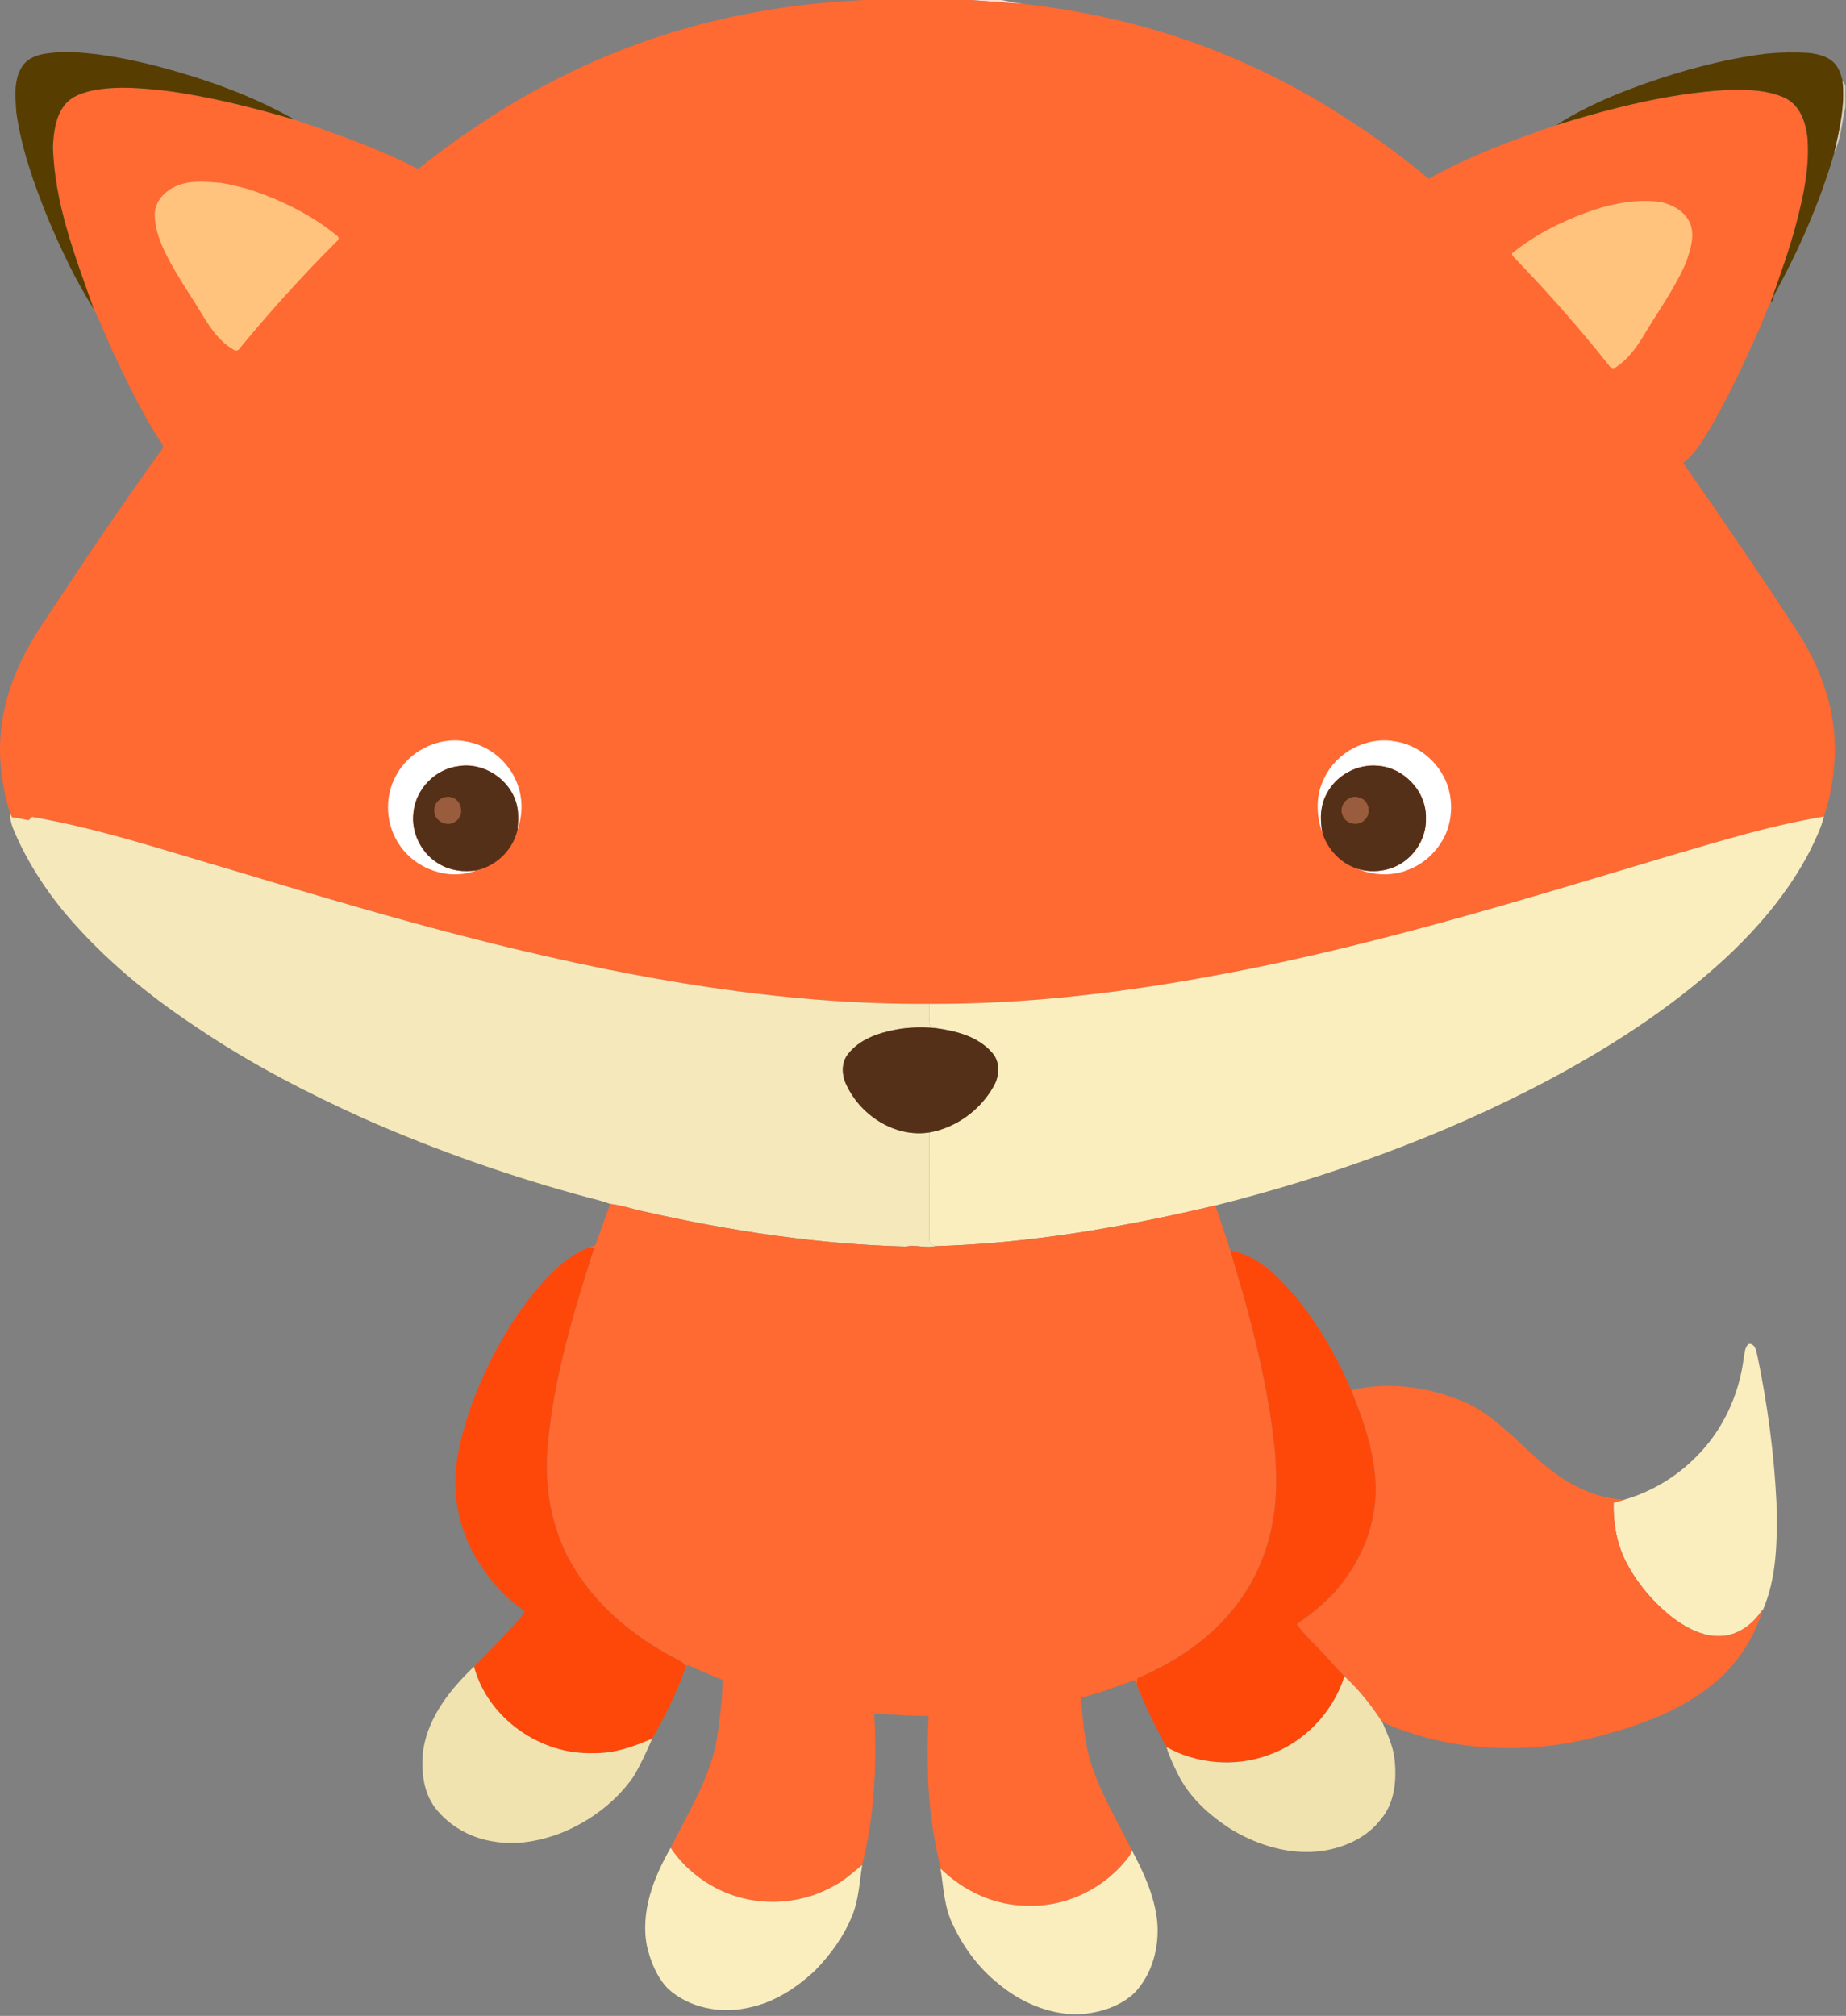 <?xml version="1.0" encoding="UTF-8" standalone="no"?>
<svg
   xmlns:dc="http://purl.org/dc/elements/1.1/"
   xmlns:cc="http://creativecommons.org/ns#"
   xmlns:rdf="http://www.w3.org/1999/02/22-rdf-syntax-ns#"
   xmlns:svg="http://www.w3.org/2000/svg"
   xmlns="http://www.w3.org/2000/svg"
   xmlns:sodipodi="http://sodipodi.sourceforge.net/DTD/sodipodi-0.dtd"
   xmlns:inkscape="http://www.inkscape.org/namespaces/inkscape"
   viewBox="0 0 957 1045"
   version="1.1"
   id="svg58"
   sodipodi:docname="fox.svg"
   inkscape:version="1.0 (1.0+r73+1)">
  <rect x="0" y="0" width="957" height="1045" fill="#808080" stroke="none"/>
  <defs
     id="defs62" />
  <sodipodi:namedview
     inkscape:document-rotation="0"
     pagecolor="#ffffff"
     bordercolor="#666666"
     borderopacity="1"
     objecttolerance="10"
     gridtolerance="10"
     guidetolerance="10"
     inkscape:pageopacity="0"
     inkscape:pageshadow="2"
     inkscape:window-width="1920"
     inkscape:window-height="1027"
     id="namedview60"
     showgrid="false"
     inkscape:zoom="0.81052632"
     inkscape:cx="478.5"
     inkscape:cy="612.107"
     inkscape:window-x="0"
     inkscape:window-y="0"
     inkscape:window-maximized="1"
     inkscape:current-layer="svg58" />
  <path
     fill="#ffdfd3"
     d="m 519.151,0 h -16.72 c 9.16,0.55 18.3,1.43 27.47,1.96 -3.6,-0.55 -7.17,-1.29 -10.75,-1.96 z"
     id="path4" />
  <path
     fill="#ff6932"
     d="m 502.431,0 h -54.43 c -42.27,1.92 -84.42,9.86 -123.93,25.2 -38.84,14.83 -74.87,36.48 -107.29,62.41 -20.49,-10.51 -42.23,-18.26 -64.02,-25.55 -21.99,-6.44 -44.3,-12.05 -67.04,-15.06 -12.12,-1.3 -24.47,-2.5 -36.57,-0.32 -5.78,1.12 -12.02,3.02 -15.76,7.88 -4.65,6.09 -5.6,14.02 -5.94,21.43 0.74,29.29 11.47,56.95 21.17,84.2 3.93,7.85 6.97,16.11 10.76,24.03 7.38,15.59 14.91,31.19 24.43,45.61 1.12,1.26 0.66,2.76 -0.38,3.89 -20.69,28.55 -40.34,57.82 -59.76,87.25 -9.06,13.09 -16.64,27.4 -20.48,42.94 -5.13,18.95 -3.82,39.2 2.11,57.81 0.21,0.46 0.61,1.38 0.81,1.84 2.92,0.51 5.82,1.05 8.71,1.61 0.46,-0.43 1.37,-1.28 1.82,-1.71 35.45,6.16 69.63,17.68 104.1,27.69 44.94,13.48 89.91,26.95 135.48,38.18 73.75,18.17 149.29,31.54 225.48,31.05 49.34,0.24 98.55,-5.53 147.02,-14.49 67.4,-12.27 133.33,-31.23 198.89,-50.87 26.06,-7.79 52.05,-15.8 78.29,-22.94 13.08,-3.53 26.31,-6.51 39.67,-8.83 5.92,-18.39 7.61,-38.33 3.07,-57.22 -3.46,-14.56 -9.84,-28.35 -18.2,-40.73 -18.77,-28.76 -38.17,-57.12 -57.84,-85.27 6.9,-5.41 11.12,-13.25 15.5,-20.67 8.84,-15.66 16.55,-31.93 23.71,-48.42 2.12,-4.72 3.73,-9.66 6.11,-14.27 4.75,-13.49 9.69,-26.95 13.29,-40.81 3.86,-14.55 7.03,-29.6 5.79,-44.74 -0.91,-7.95 -4,-16.78 -11.76,-20.42 -9.49,-4.26 -20.21,-4.38 -30.43,-4.05 -30.02,1.84 -59.37,9.35 -88.01,18.2 -22.63,7.68 -45.19,16.06 -66.08,27.8 -33.42,-27.59 -70.69,-50.8 -111.16,-66.53 -31.89,-12.65 -65.59,-20.4 -99.66,-24.16 -9.17,-0.53 -18.31,-1.41 -27.47,-1.96 z"
     id="path6" />
  <path
     fill="#583d00"
     d="m 79.721,33.85 c -15.4,-3.77 -31.11,-6.84 -47,-6.94 -7.1,0.62 -15.59,0.57 -20.55,6.56 -5.27,6.98 -4.26,16.31 -3.74,24.51 2.61,18.94 9.09,37.09 16.21,54.75 6.91,16.32 14.41,32.5 23.98,47.46 -9.7,-27.25 -20.43,-54.91 -21.17,-84.2 0.34,-7.41 1.29,-15.34 5.94,-21.43 3.74,-4.86 9.98,-6.76 15.76,-7.88 12.1,-2.18 24.45,-0.98 36.57,0.32 22.74,3.01 45.05,8.62 67.04,15.06 -22.75,-13.01 -47.76,-21.61 -73.04,-28.21 z"
     id="path10" />
  <path
     fill="#583d00"
     d="m 950.511,32.25 c -3.41,-3.23 -8.28,-4.29 -12.8,-4.81 -7.3,-0.46 -14.66,-0.32 -21.95,0.36 -21.83,2.77 -43.18,8.52 -63.89,15.84 -15.65,5.62 -31.07,12.17 -45.07,21.21 28.64,-8.85 57.99,-16.36 88.01,-18.2 10.22,-0.33 20.94,-0.21 30.43,4.05 7.76,3.64 10.85,12.47 11.76,20.42 1.24,15.14 -1.93,30.19 -5.79,44.74 -3.6,13.86 -8.54,27.32 -13.29,40.81 1.22,-0.64 1.69,-1.92 1.57,-3.26 12.98,-23.53 23.88,-48.29 31.43,-74.11 2.8,-12.3 5.71,-24.81 4.31,-37.53 -0.9,-3.44 -2.08,-6.99 -4.72,-9.52 z"
     id="path12" />
  <path
     fill="#d5cebf"
     d="m 955.231,41.77 c 1.4,12.72 -1.51,25.23 -4.31,37.53 3.52,-7.54 4.01,-15.98 5.82,-23.99 V 44.32 c -0.38,-0.64 -1.13,-1.91 -1.51,-2.55 z"
     id="path14" />
  <path
     fill="#ffc37e"
     d="m 114.241,94.76 c -7.84,-0.58 -16.26,-1.55 -23.58,2.01 -5.81,2.67 -10.85,8.49 -10.44,15.23 0.48,10.49 5.66,19.95 10.79,28.84 4.62,7.93 9.86,15.48 14.51,23.39 4.08,6.61 8.79,13.24 15.71,17.13 1.09,0.83 2.4,0.34 3.04,-0.74 15.89,-19.34 32.69,-37.94 50.43,-55.6 1.19,-0.75 1.04,-2.23 -0.12,-2.93 -13.75,-11.24 -30.05,-19.01 -46.9,-24.37 -4.45,-1.12 -8.88,-2.34 -13.44,-2.96 z"
     id="path16" />
  <path
     fill="#ffc37e"
     d="m 860.391,104.59 c -18.53,-2.24 -36.68,4.2 -53.17,12.01 -8.06,3.86 -15.7,8.63 -22.71,14.18 -1.45,0.8 -0.12,2.12 0.58,2.87 17.29,17.83 33.71,36.5 49.16,55.94 0.71,1.35 2.5,1.66 3.66,0.69 5.8,-3.86 10.02,-9.59 13.65,-15.43 7.67,-13.01 16.78,-25.27 22.69,-39.24 2.05,-6.34 4.59,-13.41 1.87,-19.95 -2.71,-6.27 -9.32,-9.75 -15.73,-11.07 z"
     id="path18" />
  <path
     fill="#ffffff"
     d="m 722.661,384.21 c -14.43,-2.42 -29.75,5.77 -36.03,18.94 -4.7,8.88 -4.4,19.56 -1.04,28.83 -1.39,-6.91 -1.27,-14.53 2.33,-20.78 4.92,-9.38 15.68,-15.19 26.22,-14.25 13.66,0.87 25.37,13.32 25.08,27.07 0.47,11.49 -7.43,22.55 -18.29,26.15 -5.55,1.78 -11.68,2 -17.25,0.17 8.63,3.73 18.77,3.95 27.41,0.11 8.09,-3.34 14.67,-9.98 18.29,-17.92 3.58,-8.17 3.83,-17.73 0.77,-26.1 -4.32,-11.59 -15.17,-20.57 -27.49,-22.22 z"
     id="path20" />
  <path
     fill="#ffffff"
     d="m 240.751,384.2 c -14.16,-2.35 -29.12,5.49 -35.64,18.2 -5.9,10.96 -5.16,25.1 1.86,35.37 8.31,12.71 25.65,19.05 39.97,13.42 -6.47,1.04 -13.34,0.15 -19.05,-3.19 -9.32,-5.25 -14.93,-16.29 -13.53,-26.92 1.2,-12.08 11.34,-22.5 23.4,-23.92 13.18,-2.16 26.89,7 30.13,19.93 1.06,4.23 0.81,8.66 0.43,12.97 2.77,-7.72 2.76,-16.46 -0.27,-24.1 -4.35,-11.42 -15.17,-20.12 -27.3,-21.76 z"
     id="path22" />
  <path
     fill="#553018"
     d="m 714.141,396.95 c -10.54,-0.94 -21.3,4.87 -26.22,14.25 -3.6,6.25 -3.72,13.87 -2.33,20.78 2.83,8.49 9.49,15.63 18.09,18.36 5.57,1.83 11.7,1.61 17.25,-0.17 10.86,-3.6 18.76,-14.66 18.29,-26.15 0.29,-13.75 -11.42,-26.2 -25.08,-27.07 z"
     id="path24" />
  <path
     fill="#553018"
     d="m 267.891,417.09 c -3.24,-12.93 -16.95,-22.09 -30.13,-19.93 -12.06,1.42 -22.2,11.84 -23.4,23.92 -1.4,10.63 4.21,21.67 13.53,26.92 5.71,3.34 12.58,4.23 19.05,3.19 10.45,-2.24 19.06,-10.69 21.38,-21.13 0.38,-4.31 0.63,-8.74 -0.43,-12.97 z"
     id="path26" />
  <path
     fill="#995c3c"
     d="m 704.421,413.36 c -5.37,-1.85 -10.84,4.35 -8.35,9.42 1.63,4.56 8.43,5.82 11.55,2.11 3.66,-3.43 1.83,-10.55 -3.2,-11.53 z"
     id="path28" />
  <path
     fill="#995c3c"
     d="m 234.371,413.39 c -4.28,-1.45 -9.46,1.89 -9.19,6.58 -0.52,5.58 6.92,9.32 11.15,5.71 4.57,-2.96 3.17,-10.81 -1.96,-12.29 z"
     id="path30" />
  <path
     fill="#f5e8bb"
     d="m 6.111,423.56 c -0.2,-0.46 -0.6,-1.38 -0.81,-1.84 -0.33,4.91 2.19,9.28 4.05,13.65 7.76,16.59 18.36,31.79 30.74,45.25 18.53,20.38 40.19,37.72 63.18,52.79 26.97,18.16 55.94,33.13 85.54,46.49 37.83,16.7 76.99,30.37 116.93,41.09 3.6,0.87 7.18,1.81 10.63,3.13 5.94,0.63 11.57,2.68 17.39,3.88 44.66,10.08 90.22,17.05 136.02,18.2 5.06,-1.09 10.14,1.01 15.19,-0.21 -1.58,-0.82 -3.77,-1.7 -3.23,-3.93 0.05,-18.34 -0.02,-36.68 0.06,-55.02 -17.65,2.77 -35.4,-8.62 -42.85,-24.35 -2.67,-5.16 -3,-12 0.95,-16.61 5.82,-7.27 15.18,-10.52 24.04,-12.25 6.88,-1.35 13.94,-1.51 20.91,-0.89 -1.15,-0.76 -3.17,-1.14 -3,-2.91 -0.26,-3.22 -0.11,-6.44 -0.15,-9.65 -76.19,0.49 -151.73,-12.88 -225.48,-31.05 -45.57,-11.23 -90.54,-24.7 -135.48,-38.18 -34.47,-10.01 -68.65,-21.53 -104.1,-27.69 -0.45,0.43 -1.36,1.28 -1.82,1.71 -2.89,-0.56 -5.79,-1.1 -8.71,-1.61 z"
     id="path32" />
  <path
     fill="#fbeebe"
     d="m 945.571,423.25 c -13.36,2.32 -26.59,5.3 -39.67,8.83 -26.24,7.14 -52.23,15.15 -78.29,22.94 -65.56,19.64 -131.49,38.6 -198.89,50.87 -48.47,8.96 -97.68,14.73 -147.02,14.49 0.04,3.21 -0.11,6.43 0.15,9.65 -0.17,1.77 1.85,2.15 3,2.91 10.57,1.38 21.95,4.26 29.28,12.54 4.56,4.86 4.11,12.39 0.86,17.82 -6.88,12.21 -19.36,21.28 -33.19,23.74 -0.08,18.34 -0.01,36.68 -0.06,55.02 -0.54,2.23 1.65,3.11 3.23,3.93 48.97,-1.43 97.48,-9.86 145.08,-21.1 59.01,-14.82 116.7,-35.61 170.63,-63.9 33.13,-17.54 65.01,-37.94 92.74,-63.29 17.68,-16.3 33.58,-34.9 44.73,-56.33 2.84,-5.87 5.85,-11.74 7.42,-18.12 z"
     id="path34" />
  <path
     fill="#553018"
     d="m 514.131,545.48 c -7.33,-8.28 -18.71,-11.16 -29.28,-12.54 -6.97,-0.62 -14.03,-0.46 -20.91,0.89 -8.86,1.73 -18.22,4.98 -24.04,12.25 -3.95,4.61 -3.62,11.45 -0.95,16.61 7.45,15.73 25.2,27.12 42.85,24.35 13.83,-2.46 26.31,-11.53 33.19,-23.74 3.25,-5.43 3.7,-12.96 -0.86,-17.82 z"
     id="path36" />
  <path
     fill="#ff6932"
     d="m 333.761,628 c -5.82,-1.2 -11.45,-3.25 -17.39,-3.88 -2.6,7.12 -5.11,14.28 -7.75,21.39 -1.01,0.35 -2.02,0.71 -3.04,1.08 0.61,0.08 1.82,0.25 2.43,0.33 -10.53,32.96 -20.7,66.39 -23.93,101 -1.95,18.77 0.61,38.14 8.43,55.4 11.33,24.25 32.26,42.75 55.52,55.29 2.78,1.3 5.56,2.74 7.71,4.99 0.25,-0.11 0.74,-0.35 0.98,-0.46 5.88,2.82 11.93,5.27 17.96,7.74 -0.32,11.07 -1.68,22.1 -3.44,33.04 -4.15,19.39 -14.87,36.4 -23.56,53.97 9.21,13.7 23.95,23.45 40.11,26.74 15.05,2.96 31.15,0.63 44.51,-7.02 5.45,-2.8 9.93,-7.01 14.68,-10.8 6.37,-25.64 7.75,-52.26 6.23,-78.55 9.38,0.55 18.75,1.27 28.15,1.26 -0.53,10.78 -0.5,21.58 -0.26,32.37 0.55,15.77 3.01,31.4 6.51,46.76 11.98,11.67 28.27,19.36 45.16,19.2 20.5,0.83 40.86,-9.51 52.89,-26.01 0.48,-0.87 0.85,-1.77 1.09,-2.72 -7.57,-15.1 -16.34,-29.77 -21.43,-45.96 -3.26,-10.75 -3.89,-22.05 -5.04,-33.16 9.67,-2.14 18.8,-6.03 28.18,-9.07 0.22,0.57 0.66,1.7 0.88,2.27 0.06,-0.79 0.18,-2.36 0.25,-3.15 15.99,-6.94 31.27,-16.19 43.44,-28.81 14.18,-14.44 23.79,-33.29 26.89,-53.31 2.11,-10.82 1.8,-21.9 1.29,-32.85 -3.34,-36.45 -12.79,-72.01 -23.45,-106.93 -2.41,-7.81 -5.09,-15.52 -7.71,-23.26 -47.6,11.24 -96.11,19.67 -145.08,21.1 -5.05,1.22 -10.13,-0.88 -15.19,0.21 -45.8,-1.15 -91.36,-8.12 -136.02,-18.2 z"
     id="path38" />
  <path
     fill="#fe480a"
     d="m 308.011,646.92 c -0.61,-0.08 -1.82,-0.25 -2.43,-0.33 -9.15,3.4 -16.6,10.11 -23.26,17.06 -12.46,13.8 -22.38,29.76 -30.31,46.54 -7.05,15.17 -12.82,31.12 -15.24,47.74 -2.19,15.39 0.62,31.35 7.56,45.23 6.54,12.67 15.95,23.91 27.68,32.07 -0.99,1.94 -2.24,3.74 -3.79,5.29 -7.47,7.82 -14.64,15.94 -22.48,23.4 7.08,26.73 34.48,45.98 61.96,44.84 10.66,0.34 20.81,-3.36 30.44,-7.51 6.9,-12.03 12.95,-24.57 17.6,-37.65 -2.15,-2.25 -4.93,-3.69 -7.71,-4.99 -23.26,-12.54 -44.19,-31.04 -55.52,-55.29 -7.82,-17.26 -10.38,-36.63 -8.43,-55.4 3.23,-34.61 13.4,-68.04 23.93,-101 z"
     id="path40" />
  <path
     fill="#fe480a"
     d="m 670.701,671.03 c -8.92,-9.98 -19.19,-20.44 -32.94,-22.88 10.66,34.92 20.11,70.48 23.45,106.93 0.51,10.95 0.82,22.03 -1.29,32.85 -3.1,20.02 -12.71,38.87 -26.89,53.31 -12.17,12.62 -27.45,21.87 -43.44,28.81 -0.07,0.79 -0.19,2.36 -0.25,3.15 4.23,11.22 9.71,21.91 15.39,32.46 15.91,8.85 35.67,10.42 52.77,4.17 18.56,-6.52 33.55,-22.11 39.48,-40.86 -3.11,-3.3 -6.19,-6.63 -9.21,-10.02 -5.01,-5.8 -11.07,-10.67 -15.42,-17.05 9.62,-6.61 18.74,-14.2 25.37,-23.91 10.36,-14.03 16.18,-31.51 15.42,-49 -0.72,-16.8 -6.3,-32.91 -12.59,-48.34 -7.59,-17.81 -17.52,-34.68 -29.85,-49.62 z"
     id="path42" />
  <path
     fill="#fbeebe"
     d="m 911.071,702.86 c -0.56,-2.44 -1.05,-6.24 -4.34,-6.23 -2.35,1.62 -2.18,4.84 -2.75,7.36 -2.4,19.23 -11.02,37.8 -24.9,51.42 -10.21,10.31 -23.07,17.95 -37,22 -1.85,0.53 -3.7,1.04 -5.57,1.51 -0.24,10.33 1.55,20.89 6.17,30.19 5.96,11.7 14.71,21.92 25.08,29.93 7.21,5.23 15.8,9.65 24.96,9.02 8.8,-0.6 16.4,-6.45 20.98,-13.72 -0.04,0.26 -0.11,0.8 -0.15,1.07 7.86,-17.66 7.82,-37.45 7.41,-56.41 -1.23,-25.59 -4.68,-51.06 -9.89,-76.14 z"
     id="path44" />
  <path
     fill="#ff6932"
     d="m 761.281,727.68 c -18.89,-8.42 -40.41,-11.95 -60.73,-7.03 6.29,15.43 11.87,31.54 12.59,48.34 0.76,17.49 -5.06,34.97 -15.42,49 -6.63,9.71 -15.75,17.3 -25.37,23.91 4.35,6.38 10.41,11.25 15.42,17.05 3.02,3.39 6.1,6.72 9.21,10.02 7.59,6.96 13.97,15.11 19.6,23.72 36.29,16.19 78.37,17.26 116.27,6.19 19.8,-5.43 39.64,-12.84 55.52,-26.23 11.93,-9.47 20.53,-22.8 25.18,-37.24 0.04,-0.27 0.11,-0.81 0.15,-1.07 -4.58,7.27 -12.18,13.12 -20.98,13.72 -9.16,0.63 -17.75,-3.79 -24.96,-9.02 -10.37,-8.01 -19.12,-18.23 -25.08,-29.93 -4.62,-9.3 -6.41,-19.86 -6.17,-30.19 1.87,-0.47 3.72,-0.98 5.57,-1.51 -14.78,-0.67 -28.62,-7.57 -39.91,-16.8 -13.64,-10.94 -25.01,-25 -40.89,-32.93 z"
     id="path46" />
  <path
     fill="#f1e3b0"
     d="m 245.741,863.92 c -12.17,11.62 -23.5,25.78 -26.28,42.85 -1.24,10.35 -0.34,21.79 6.14,30.39 7.4,9.53 18.74,15.86 30.66,17.48 11.67,2 23.68,-0.28 34.62,-4.46 14.93,-6.02 28.43,-16.07 37.62,-29.36 3.72,-6.25 6.73,-12.91 9.64,-19.57 -9.63,4.15 -19.78,7.85 -30.44,7.51 -27.48,1.14 -54.88,-18.11 -61.96,-44.84 z"
     id="path48" />
  <path
     fill="#f1e3b0"
     d="m 716.581,892.69 c -5.63,-8.61 -12.01,-16.76 -19.6,-23.72 -5.93,18.75 -20.92,34.34 -39.48,40.86 -17.1,6.25 -36.86,4.68 -52.77,-4.17 1.34,4.52 3.34,8.79 5.42,13.02 6.03,12.84 17.04,22.65 28.9,30.07 13.83,8.17 30.2,12.96 46.32,10.75 11.61,-1.71 23.23,-6.89 30.49,-16.42 7.23,-8.49 8.26,-20.36 7.11,-31.02 -0.72,-6.86 -3.68,-13.14 -6.39,-19.37 z"
     id="path50" />
  <path
     fill="#fbeebe"
     d="m 347.681,957.89 c -8.8,15.29 -15.87,33.32 -12.22,51.21 1.88,7.79 5.02,15.64 10.59,21.53 10.92,10.21 27.25,13.37 41.61,10.2 13.47,-2.61 25.37,-10.34 35.18,-19.67 7.91,-8.16 14.71,-17.56 18.96,-28.15 3.41,-8.32 3.76,-17.42 5.18,-26.2 -4.75,3.79 -9.23,8 -14.68,10.8 -13.36,7.65 -29.46,9.98 -44.51,7.02 -16.16,-3.29 -30.9,-13.04 -40.11,-26.74 z"
     id="path52" />
  <path
     fill="#fbeebe"
     d="m 599.911,996.01 c -1.38,-13.14 -6.99,-25.37 -13.16,-36.89 -0.24,0.95 -0.61,1.85 -1.09,2.72 -12.03,16.5 -32.39,26.84 -52.89,26.01 -16.89,0.16 -33.18,-7.53 -45.16,-19.2 1.54,9.78 1.88,20.05 6.38,29.08 5.47,11.71 13.34,22.4 23.48,30.5 11.22,9.43 25.49,15.72 40.28,15.98 10.85,-0.31 22.13,-3.49 30.24,-11 9.39,-9.72 13.13,-23.96 11.92,-37.2 z"
     id="path54" />
</svg>
